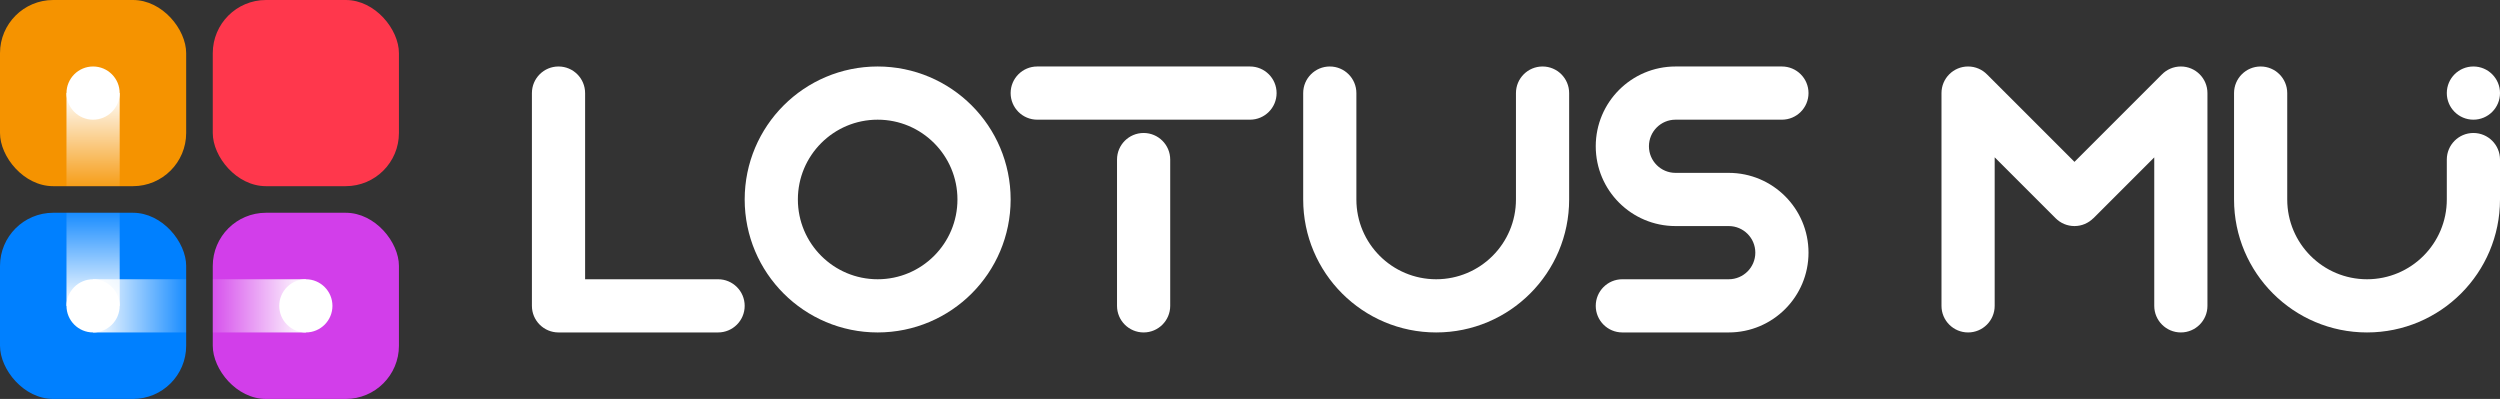 <svg width="188" height="30" viewBox="0 0 188 30" fill="none" xmlns="http://www.w3.org/2000/svg">
<rect x="0" y="0" width="188" height="30" fill="#333333" stroke="none"/>
<rect x="16" y="16" width="14" height="14" rx="4" fill="#D23EEA"/>
<rect y="16" width="14" height="14" rx="4" fill="#0080FF"/>
<rect x="16" width="14" height="14" rx="4" fill="#FF374C"/>
<rect width="14" height="14" rx="4" fill="#F59300"/>
<circle cx="7" cy="7" r="2" fill="white"/>
<rect x="5" y="7" width="4" height="7" fill="url(#paint0_linear_2_463)"/>
<circle cx="7" cy="23" r="2" fill="white"/>
<rect x="9" y="23" width="4" height="7" transform="rotate(-180 9 23)" fill="url(#paint1_linear_2_463)"/>
<rect x="7" y="25" width="4" height="7" transform="rotate(-90 7 25)" fill="url(#paint2_linear_2_463)"/>
<circle cx="23" cy="23" r="2" fill="white"/>
<rect x="23" y="21" width="4" height="7" transform="rotate(90 23 21)" fill="url(#paint3_linear_2_463)"/>
<path fill-rule="evenodd" clip-rule="evenodd" d="M44 21V7C44 5.895 43.105 5 42 5C40.895 5 40 5.895 40 7V23C40 24.105 40.895 25 42 25H54C55.105 25 56 24.105 56 23C56 21.895 55.105 21 54 21H44Z" fill="white"/>
<circle cx="66" cy="15" r="8" stroke="white" stroke-width="4"/>
<path fill-rule="evenodd" clip-rule="evenodd" d="M86 5H78C76.895 5 76 5.895 76 7C76 8.105 76.895 9 78 9H86H94C95.105 9 96 8.105 96 7C96 5.895 95.105 5 94 5H86ZM88 12V23C88 24.105 87.105 25 86 25C84.895 25 84 24.105 84 23V12C84 10.895 84.895 10 86 10C87.105 10 88 10.895 88 12Z" fill="white"/>
<path fill-rule="evenodd" clip-rule="evenodd" d="M102 7C102 5.895 101.105 5 100 5C98.895 5 98 5.895 98 7V15C98 20.523 102.477 25 108 25C113.523 25 118 20.523 118 15V7C118 5.895 117.105 5 116 5C114.895 5 114 5.895 114 7V15C114 18.314 111.314 21 108 21C104.686 21 102 18.314 102 15V7Z" fill="white"/>
<path fill-rule="evenodd" clip-rule="evenodd" d="M136 7C136 8.105 135.105 9 134 9H126C124.895 9 124 9.895 124 11C124 12.105 124.895 13 126 13H130C133.314 13 136 15.686 136 19C136 22.314 133.314 25 130 25H122C120.895 25 120 24.105 120 23C120 21.895 120.895 21 122 21H130C131.105 21 132 20.105 132 19C132 17.895 131.105 17 130 17H126C122.686 17 120 14.314 120 11C120 7.686 122.686 5 126 5H134C135.105 5 136 5.895 136 7Z" fill="white"/>
<path fill-rule="evenodd" clip-rule="evenodd" d="M149.427 5.599C149.064 5.229 148.559 5 148 5C146.895 5 146 5.895 146 7V23C146 24.105 146.895 25 148 25C149.105 25 150 24.105 150 23V11.829L154.587 16.416L154.587 16.416C154.949 16.777 155.448 17 156 17C156.551 17 157.05 16.777 157.412 16.416L157.416 16.42L162 11.836V23C162 24.105 162.895 25 164 25C165.105 25 166 24.105 166 23V7C166 5.895 165.105 5 164 5C163.437 5 162.928 5.233 162.565 5.607L156 12.172L149.427 5.599Z" fill="white"/>
<path fill-rule="evenodd" clip-rule="evenodd" d="M170 5C171.105 5 172 5.895 172 7V15C172 18.314 174.686 21 178 21C181.314 21 184 18.314 184 15V12C184 10.895 184.895 10 186 10C187.105 10 188 10.895 188 12V15C188 20.523 183.523 25 178 25C172.477 25 168 20.523 168 15V7C168 5.895 168.895 5 170 5ZM188 7C188 5.895 187.105 5 186 5C184.895 5 184 5.895 184 7C184 8.105 184.895 9 186 9C187.105 9 188 8.105 188 7Z" fill="white"/>
<defs>
<linearGradient id="paint0_linear_2_463" x1="7" y1="7" x2="7" y2="14" gradientUnits="userSpaceOnUse">
<stop stop-color="white"/>
<stop offset="1" stop-color="white" stop-opacity="0.1"/>
</linearGradient>
<linearGradient id="paint1_linear_2_463" x1="11" y1="23" x2="11" y2="30" gradientUnits="userSpaceOnUse">
<stop stop-color="white"/>
<stop offset="1" stop-color="white" stop-opacity="0.1"/>
</linearGradient>
<linearGradient id="paint2_linear_2_463" x1="9" y1="25" x2="9" y2="32" gradientUnits="userSpaceOnUse">
<stop stop-color="white"/>
<stop offset="1" stop-color="white" stop-opacity="0.1"/>
</linearGradient>
<linearGradient id="paint3_linear_2_463" x1="25" y1="21" x2="25" y2="28" gradientUnits="userSpaceOnUse">
<stop stop-color="white"/>
<stop offset="1" stop-color="white" stop-opacity="0.1"/>
</linearGradient>
</defs>
</svg>
